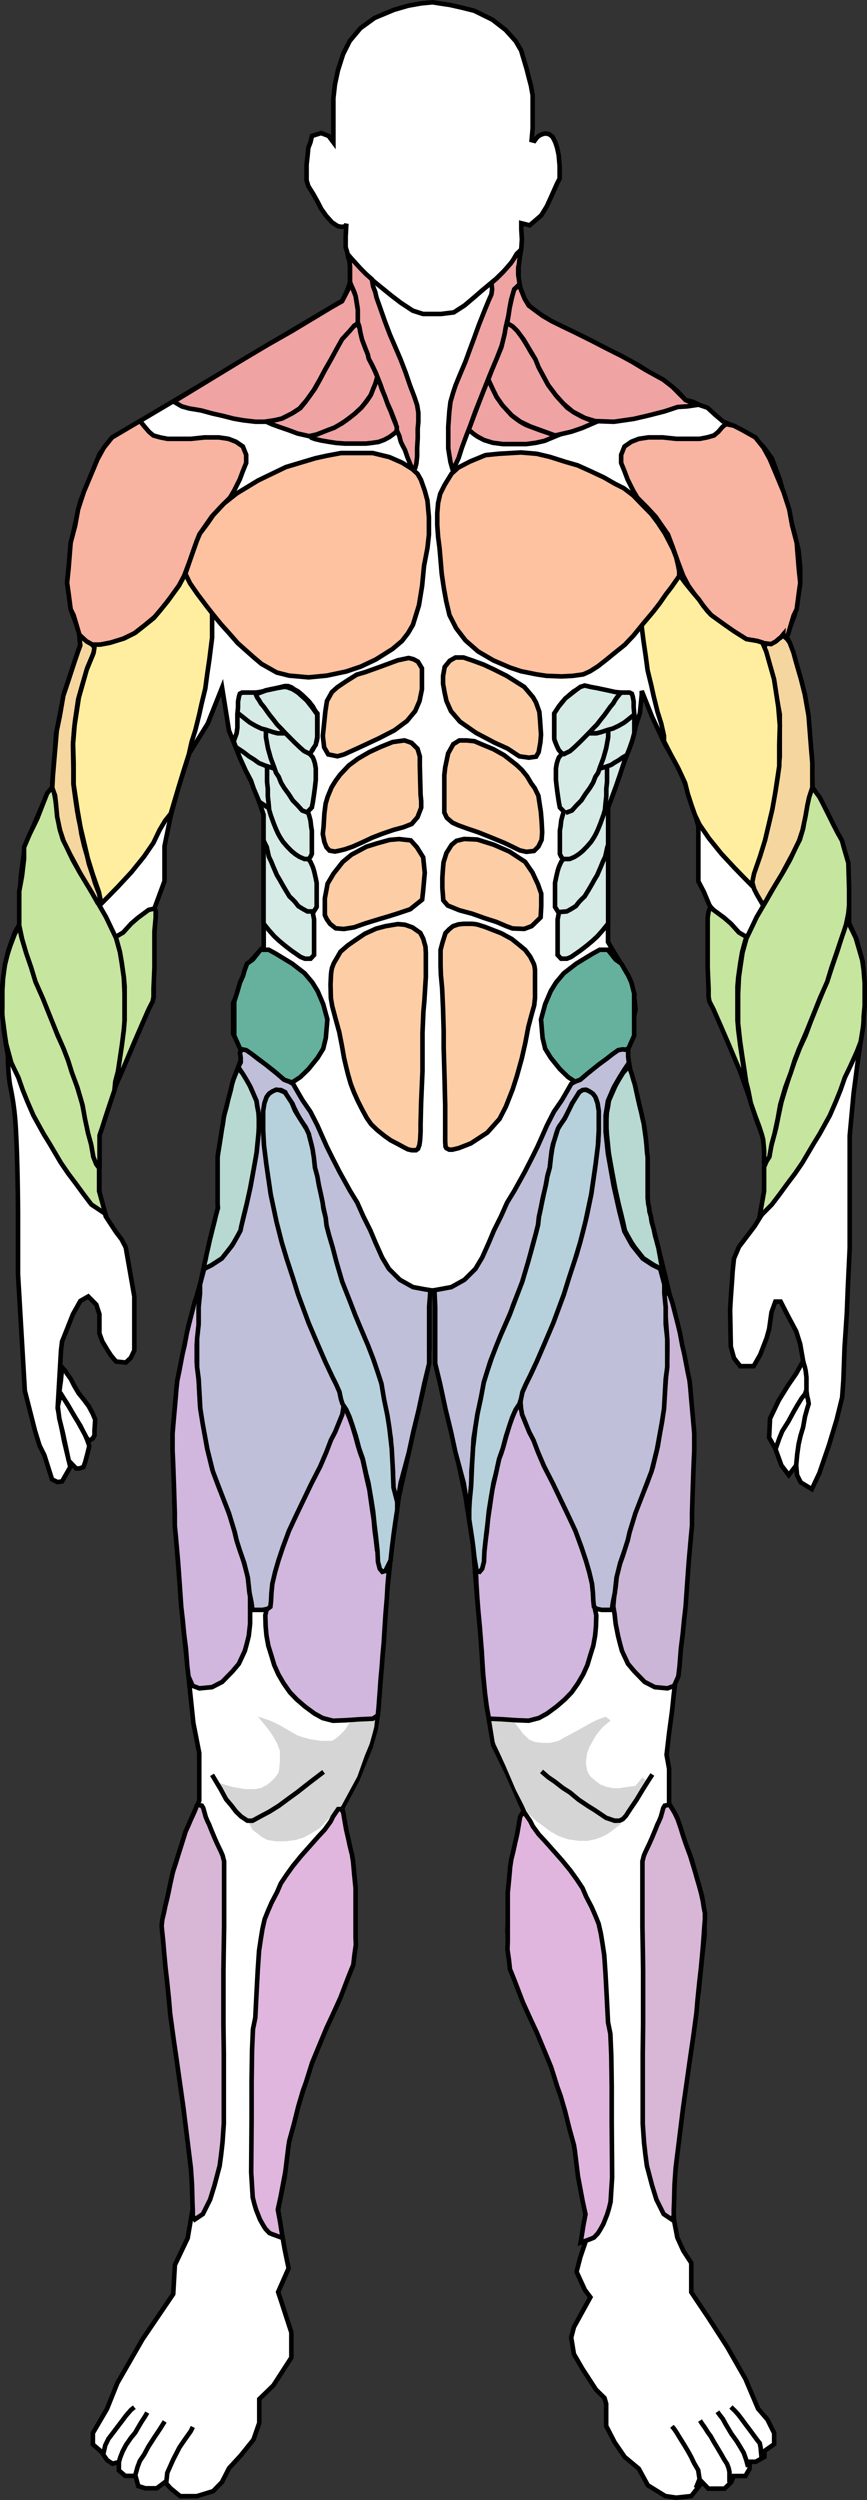 <svg xmlns="http://www.w3.org/2000/svg" width="189.349" height="545.554" viewBox="0 0 189.349 545.554">
  <rect x="0" y="0" width="189.349" height="545.554" fill="#333333" stroke="none"/>
  <g id="Human-Body" transform="translate(-90.838 -69.348)">
    <g id="Extra_bits" data-name="Extra bits">
      <path className="Body_Outline" data-name="Body Outline" d="M473.862,2400.388l-13.2,7.826-17.708,10.57-18.7,11.081-2.675,3.544-4.216,10.36-2.055,9.143-.826,8.637.826,5.855,1.751,4.746.3,2.872-3.5,10.5-1.776,8.932-.2,3.221-.179,1.889-.431,5.21v1.427l-1.083,1.255-4.932,11.531-.825,6.238-.191,2.586-.17,3.712v4.584l-.986,1.69-1.371,3.8-.742,3.059-.65,4.832v4.889l.317,4.605.472,3.1.473,2.746a39.7,39.7,0,0,0,.431,6.264,57.827,57.827,0,0,1,1.242,8.947c.5,8.2.515,19.755.515,19.755v12.627l1.487,25.421,2.243,8.809.979,3.174,1.036,2.053,1.686,5.316,1.223.582.969-.16,1.792-3.14-1.333-5.566-1.428-7.281.732-12.579.237-1.967.991-2.471,1.381-3.488,1.622-2.883,1.717-.98,1.768,1.8.673,2.066v4.188l.643,1.77,1.175,1.967.718,1.1,1.1,1.31,2.115.223,1.074-1,.8-1.638v-11.789l-1.876-10.714-.916-1.758-1.2-1.561-2.25-3.433-1.385-5.406v-12.216L425.2,2571.1l8.194-19.064V2533.04l2.372-6.409v-7.642l1.41-6.845,1.616-5.871,2.38-7.508,4.037-6.522,3.133-7.862,1.5,9.385,2.561,6.4,2.927,6.108,2.1,5.871v28.772l-3.778,4.145-1.247,4.37-1.652,3.8v6.73l1.652,3.125v2.666l-1.652,4.4-1.937,7.666-1.4,8.6v11.566l-1.715,6.8-2.077,9.4-2.585,9.263-2.5,12.245-.973,10.951.487,20.438,1.677,20.94,2.338,22.32,1.285,6.555v10.409l-2.943,6.665L437.556,2743l-2.343,10.849.663,8.409,1.248,12.4,2.757,19.562.942,7.075.789,7.075.359,7.692-1.149,6.694-2.79,5.858-.364,6.344-6.724,9.906-5.483,9.537-2.247,5.6-3.094,5.293v2.47l1.826,1.579,1.268,1.835,1.187.8,1.4-.356v1.82l1.39,1.194h2.235l.609,2.218,1.546.492h2.493l1.8-1.351,1.214,1.351,2.1,1.72h3.624l3.571-1.093,1.926-1.978,1.552-3.036,2.563-2.786,2.768-3.442,1.27-3.656v-5.194l3.078-2.983,3.928-6.075v-5.478l-2.159-6.635-.729-2.2,2.287-5.167-.874-4.238-.683-3.906-.729-4.571,1.412-7.123.874-7.368,2.15-8.312,2.718-8.667,3.089-7.536,3.072-6.682,2.991-7.6.6-4.238v-12.94l-.6-6.033-1.474-6.611-.812-4.635,3.242-6.089,2.9-7.129,1.16-4.051.539-3.708.531-7.164.683-8.243.729-10.828,1.061-10.078,1.54-10.774,3.09-13.828,1.977-8.425,1.217-5.458.358-4.438v-12.7h2.2l-.774,3.771v8.925l.774,5.011.706,4.885,2,8.425,2.95,13.828,1.666,10.774.865,11.247.808,8.915.491,7.776.721,6.688,1.508,8.878,3.1,6.332,3.6,8.171-1.25,4.514-1.534,10.189-.821,11.447.821,6.135,3.682,9.9,3.368,7.091,1.7,3.781,2.167,6.192,2.328,9.878,1.5,7.97,1.373,7.646.458,4.749v3.535l-1.456,4.284-.825,3.192,1.823,3.959,1.2,1.591-3.6,6.524-.592,2.275.592,3.6,1.915,3.3,2.915,4.473,1.857,1.82.359,1.244v4.846l1.849,3.58,2.191,3.192,3.079,2.556,1.984,3.63,3.815,2.351,2.361.35,3.308-.35,1.859-2.351.493-.71,1.382,1.442h3.528l1.486-1.442.493-1.311h2.576l.926-1.609v-1.506h1.327l1.9-1.051v-1.3l2.132-1.486V2865.3l-1.473-2.961-2.039-2.356-2.773-6.525-3.977-6.963-4.106-6.374-2.416-3.588-1.318-1.981v-6.376l-1.739-2.669-1.306-2.875-.679-3.535-.471-4.4.471-4.09.679-7.972,1.306-8.9,1.389-11.862.955-6.925,1.018-6.054.7-7,.571-5.153v-4.883l-.571-3.853-1.186-4.107-1.045-3.69-1.355-3.7-.929-2.736-.92-2.853-1.729-2.985v-7.588l-.553-3.066.553-4.778.657-4.88.364-3.547.707-5.94.725-7.806.742-7.087.683-7.7.369-5.18.494-11.947v-7.481l-.494-10.076-1.453-11.669-1.937-9.162-2.012-8.49-1.5-6.051-1.555-6.189-.762-4.605v-10.528l-.462-4.021-.918-4.033-.975-4.289-1.259-4.267-.4-2.925v-2.048l.825-3.944.833-4.018-.336-3.071-.924-3.4-1.892-3.455-1.686-2.768-1.174-2.016v-29.39l1.6-4.178,1.464-4.415,2.183-5.868.964-3.787.752-2.306.4-4v-.846l2.276,5.685,2.8,5.969,2.2,3.822,1.406,2.766,1.194,2.978,1.317,3.889,1.171,4.474v11.967l1.2,2.3,1.181,2.812.968,1.554-.468,1.732-.5,3.629v9.888l.968,3.24,1.162,4.042,1.346,3.34,2.1,5.694,1.491,4.185,1.5,4.223,1.729,5.421,1.1,2.918.977,3.622.375,3.849.128,4.06v3.26l-1.4,2.966-1.564,2.522-1.661,2.191-1.763,2.315L560.134,2609l-.28,2.635-.161,2.494-.25,3.387-.148,2.653.148,8.025.69,2.514,1.359,1.766h2.941l1.431-2.508,1.394-3.6.556-2,.515-3.66.847-2.325h1.151l1.619,3.163,1.77,3.312.874,2.755.649,3.741-1.522,2.751-1.818,2.633-1.975,3.19-1.914,3.984-.194,4.146,1.369,2.458,1.311,3.613,1.611,2.114,1.61-2.114.194,2.114.813,1.6,2.413,1.467,1.646-3.5,2.1-6.114,1.676-5.537,1.2-4.859.272-3.8.254-7.1.492-7.448.231-5.8.4-8.444v-24.533l.857-9.269,1.006-7.684.979-6.54.362-4.864v-4.725l-.362-4.822-1.4-5.049-1.584-3.469v-7.278l-.185-5.674-1.323-4.748-1.942-3.719-2.739-5.558-1.771-2.444-.169-7-.321-3.155-.471-5.781-.741-4.439-1.563-5.886-1.3-4.307-1.1-2.582,1.756-4.644.832-4.28.372-2.44v-3.736l-.372-3.715-1.036-4.208-1.245-4.536-1.809-6.626-1.722-4.616-1.789-2.459-2.1-1.98-3.986-2.455-2.749-1.126-1.787-1.509-1.645-1.523-1.558-.524-1.666-.784-1.583-.374-1.818-1.981L544.6,2417.2l-2.853-1.6-2.687-1.669-3.36-1.839-3.085-1.521-5.059-2.623-4.183-2.012-3.031-1.465-2.438-1.5-2.389-1.769-1.1-1.588-.935-2.517-.372-1.912v-2.748l.205-1.667.374-2.181.13-1.98-.13-2.189v-1.365l1.83.462,2.53-2.173,1.214-1.982.942-2.059,1.289-2.889.567-1.093v-2.794l-.214-2.382-.353-1.621-.389-1.156-.6-1.182-.756-.571-.788-.145-.653.145-.753.342-.5.462-.483.673-.626-.166.223-2.573v-7.206l-.383-2.139-.482-1.816-.448-1.786-1.215-4.065-1.181-2.019-2.214-2.457-2.891-2.232-3.921-1.929-2.64-.669-2.752-.617-2.251-.333-1.453-.237-2.523.237-2.834.508-3.1.9-4.226,1.766-1.561,1.131-1.536,1.113-2.332,2.778-1.451,2.876-1.14,3.581-.645,3.038-.342,3.034v9.6l-1.042-1.4-1.634-.618-2,.618-.33,1.4-.464,1.193-.168,1.763-.212,1.885v3.462l.38,1.251,1.083,1.731.944,1.689.771,1.505,1.058,1.507,1.324,1.475,1.239.821.923.178.812-.178.155-.519-.155,2.767v2.353l.356,1.168.192,1.087.14.4.247.812v4.24l-.387,1.165-.393.953-.54,1.153-.427.8Z" transform="translate(-309 -2265)" fill="#fff" stroke="#000" stroke-width="1"/>
      <path id="Right_knee_Shade" data-name="Right knee Shade" d="M512.438,2710.749l-.792,1.315-1.322,1.36-.983.8-.87.51h-2.65l-2.335-.366-1.832-.48-1.22-.462-1.038-.6-1.107-.634-1.172-.689-1.083-.575-1.5-.678-.9-.3.9,1.106.777,1.008.862,1.36.7,1.308.588,1.608v2.442l-.149,1.593-.194,1.026-.736,1.057-1.067,1.1-.918.715-1.474.762-1.538.24h-2.028l-2.854-.5-1.725-.5.789,1.563.791,1.063,1.145,1.266.672,1.006,1.182,1.024.808.536h.971l2.236-1.282,3.009-1.754,2.643-2.044,2.99-2.092,3.431-2.774,1.444-.655v.795l-.275,1.256-.793.589-2.052,1.5-2.241,1.79-2.312,1.631-2.834,2.069-1.985,1.119-1.737.848-1.762.69.488.921,1.146.853.841.662,1.024.542,1.78.265h2l2.063-.265,1.778-.542,1.61-.883,1.822-1.134,1.168-1.329,1.364-1.415.983-.971,1.015-.936,3.444-6.351,1.153-3.232.5-1.4,1.028-2.477.706-2.538.273-1.078.189-1.682-2.2.617-1.654.44Z" transform="translate(-345 -2265)" fill="#d5d5d5" stroke="#d5d5d5" stroke-width="1"/>
      <path id="Right_knee_line" data-name="Right knee line" d="M482.153,2721.651l.985,1.646.869,1.455,1.207,2.231,1.2,1.413.96,1.264,1.117,1.09,1.384.912H491l1.672-.912,2.048-1.09,2.022-1.264,1.91-1.413,2.172-1.577,2.683-2.109,3-2.284" transform="translate(-345 -2265)" fill="none" stroke="#000" stroke-width="1"/>
      <path id="Right_hand" data-name="Right hand" d="M419.216,2648.783l.862-.521.394-.665v-1.073l.157-2.4-.551-1.3-.862-1.61-1.05-1.409-1.139-1.4-.954-1.6-.763-1.512-.812-1.146-.452-.683-.625-.7-.151,1.385-.135,1.436-.174,1.222-.157,1.374.617.812,1.077,1.642,1.068,1.859.848,1.427.987,1.576.764,1.532.55,1.01Z" transform="translate(-309 -2265)" fill="#fff" stroke="#000" stroke-width="1"/>
      <path id="Chin_Line" data-name="Chin Line" d="M475.632,2389.642l2.384,2.774,2.058,2.172,2.507,2.043,2.67,2.173,2.105,1.608,2.637,1.738,2.241.713h3.912l2.8-.345,2.361-1.526,2.19-1.85,1.615-1.408,3.075-2.562,1.884-1.827,1.657-1.961.958-1.633.951-.923" transform="translate(-309 -2265)" fill="none" stroke="#000" stroke-width="1"/>
      <path id="Right_Hand_2" data-name="Right Hand 2" d="M414.864,2653.11l1.6,1.685h.728l.88-.325.362-1.028.464-1.744.444-1.8-.444-1.293-.464-1.087-.729-1.354-.8-1.435-1.046-1.731-1-1.735-1.1-1.743-.375-.633-.6.887-.321,1.489.321,2.613.776,3.133,1.3,6.106" transform="translate(-309 -2265)" fill="#fff" stroke="#000" stroke-width="1"/>
      <path id="Left_Knee_Line" data-name="Left Knee Line" d="M543.582,2709.482l.556-.133,1.459.449,1.067.431,1.2.356.826,1.065.993,1.363,1.413,1.354,1.371.583,1.544.215h2.1l1.856-.435,1.522-.866,1.608-.85,1.727-.951,2.122-1.2,1.524-.766,1.558-.563.366.282-1.268,1.048-.656.788-.906,1.134-.617,1.079-.9,1.6-.5,1.483-.264,2.057.264,1.721.5,1.127.6.713.915.788,1.17.855,1.381.533,1.582.333h1.3l2.248-.333,1.628-.217,1.62-1.959-1.862,3.045-.446.78.272-.584-.966,1.762-1.011,1.444-.182.19-1.005,1.271-.3.387-.875.151-1.084-.539-.927-.453-.763-.545-3.606-2.348-3.114-2.385-2.389-1.865-2.581-1.8-.934-.784-.718.219-.4.565v.477l.86,1.011,1.412.987,2.082,1.522,1.867,1.315,1.8,1.366,2.41,1.718,3.078,1.961,1.916.935,1.272.247-1.272.982-.927.639-1.146.559-1.248.435-1.674.333h-1.681l-2.375-.333-2.025-.715-1.856-1.067-1.382-1.079-1.342-.935-2.115-1.961-.452-1.083-1.866-3.65-2.294-5.358-.281-.6-2-4.409Z" transform="translate(-345 -2265)" fill="#d5d5d5" stroke="#d5d5d5" stroke-width="1"/>
      <path id="Left_Knee_Line-2" data-name="Left Knee Line" d="M554.108,2720.907l1.474,1.274,1.4.952,1.805,1.4,1.53.976,1.89,1.574,2.066,1.382,1.5.935,2.43,1.635,1.841.627h1.115l.714-.359.664-.717.958-1.467,1.379-2.035,1.281-2.129,1.148-1.825,1-1.556" transform="translate(-345 -2265)" fill="none" stroke="#000" stroke-width="1"/>
      <path id="toe_piece_8" data-name="toe piece 8" d="M426.769,2892.74l.343-1.164.493-1.256.743-1.417,1.13-1.628.882-1.063.757-1.318.609-1.026.761-1.163.512-.883" transform="translate(-310 -2286)" fill="none" stroke="#000" stroke-width="1"/>
      <path id="toe_piece_7" data-name="toe piece 7" d="M430.341,2895.635l.54-1.945.489-1.3.961-1.426.939-1.749,1.3-2.016,1.194-1.784,1.04-1.658" transform="translate(-310 -2286)" fill="none" stroke="#000" stroke-width="1"/>
      <path id="toe_piece_6" data-name="toe piece 6" d="M437.129,2897.3l.245-2.336,1.3-2.9,1.359-2.642,1.139-1.671,1.3-1.829.481-.961" transform="translate(-310 -2286)" fill="none" stroke="#000" stroke-width="1"/>
      <path id="Toe_piece_5" data-name="Toe piece 5" d="M423.369,2890.973l.462-2.022.691-1.405.805-1.05,1.336-1.764.887-1.163.763-1.027,1.108-1.279.748-.611" transform="translate(-310 -2286)" fill="none" stroke="#000" stroke-width="1"/>
      <path id="toe_piece_4" data-name="toe piece 4" d="M567.145,2891.561l-.193-2.137-.191-.923-.516-.641-.739-1-.889-1.211-.878-1.159-1.027-1.4-.659-.854-.685-.768-.894-.864" transform="translate(-310 -2286)" fill="none" stroke="#000" stroke-width="1"/>
      <path id="toe_piece_3" data-name="toe piece 3" d="M564.22,2893.654l-.425-1.541-.537-1.513-.634-1.078-.886-1.448-1.188-1.655-1.294-2.182-.587-1.075-.6-.75-.548-.766" transform="translate(-310 -2286)" fill="none" stroke="#000" stroke-width="1"/>
      <path id="toe_piece_2_" data-name="toe piece 2 " d="M560.147,2897.031v-2.277l-.175-.8-.345-.92-.628-.975-.755-1.325-.743-1.245-.783-1.3-.66-1.189-.617-.842-.719-1.134-.494-.682-.509-.778" transform="translate(-310 -2286)" fill="none" stroke="#000" stroke-width="1"/>
      <path id="toe_piece_1" data-name="toe piece 1" d="M552.824,2898.277l.791-1.952-.292-1.927-.906-1.558-.642-1.348-.658-1.195-.867-1.452-.843-1.344-.793-1.3-.486-.733-.538-.655" transform="translate(-310 -2286)" fill="none" stroke="#000" stroke-width="1"/>
      <path id="hand_piece" data-name="hand piece" d="M570.219,2671.566l.833-2.377.617-1.511,1.361-2.161,1.141-2.111.819-1.419.919-1.5.73-.914.322-.915V2655.9l-.162-1.376-.16-.772-.419-1.411" transform="translate(-310 -2286)" fill="none" stroke="#000" stroke-width="1"/>
      <path id="hand_piece_2" data-name="hand piece 2" d="M264.714,389.163l.217-2.351.313-2.282.432-1.885.553-1.827.408-2.3.488-1.758.332-1.072-.145-.917-.187-.688-.187-1.4" fill="none" stroke="#000" stroke-width="1"/>
    </g>
    <g id="Traps_Shoulders" data-name="Traps/Shoulders">
      <path id="Path_250" data-name="Path 250" d="M535.2,2453.12l1,.859.881.618,1.46.78,1.94.6,2.217.282h5.078l2.105-.282,1.9-.433,2.624-1.09-3.626-1.213-2.86-1.072a11.978,11.978,0,0,1-1.594-.888c-.851-.562-1.809-1.359-1.809-1.359L542.7,2447.8l-1.336-1.7-.881-1.78-1.033-2.206-1.121,2.75Z" transform="translate(-342 -2290)" fill="#efa4a3" stroke="#000" stroke-width="1"/>
      <path id="Path_249" data-name="Path 249" d="M168.153,178.13l.161,1.324-.161,1.154-.548,1.22-.76,1.835-1.424,3.582-1.057,2.927-.9,2.418-.991,2.712-1.268,3-.884,2.155-.581,1.774-.524,1.829-.248,2.08-.233,3.321v4.728l.233,1.491.248,1.5.524,1.839,1.275-2.766.712-2.243,1-2.694.778-1.991,1.15-3.183,1.545-3.908,1.564-3.928,1.505-3.551,1.408-3.678.891-3.826.346-2.278.533-3.139.706-2.374,1.167-1.108-.3-2.061v-1.61l.156-.655.146-1.343.157-1.544-.795.629-.529.915-.706,1.067-1.77,2-1.408,1.393Z" transform="translate(30 -47)" fill="#efa4a3" stroke="#000" stroke-width="1"/>
      <path id="Path_239" data-name="Path 239" d="M458,2426.382l1.3.584,1.63.586,1.985.683,1.911.718,2.5.563,1.482-.289,2.207-.807,2.147-.87,2.082-1.323,1.989-1.5,1.648-1.551.964-1.253.976-1.364.514-1.312.468-1.062.256-.6.168-.624v-.426l-.689-1.624-.581-1.179-.49-1.11-.38-1.181-.459-1.1-.412-1.141-.334-1.148-.2-.963-.178-1.022-.7-1.106-1.052.922-1.326,1.526-.93.93L473.6,2410l-.77,1.442-1.131,2.08-.975,1.749-1,1.888-1.085,1.957-1.14,1.592-1.026,1.418-1.052,1.282-1.526.986L461.6,2425.6l-1.351.369Z" transform="translate(-309 -2265)" fill="#efa4a3" stroke="#000" stroke-width="1"/>
      <path id="Path_241" data-name="Path 241" d="M486.491,2428.241l.555,1.226.314,1.255.389.825.532,1.008.544,1.581.656,1.617.41.872.638-.206.245-.935.166-1.573v-1.785l.126-2.136v-2.126l.139-1.4v-2.079l-.265-1.612-.6-1.818-.939-2.451-.977-2.864-1.1-2.868-1.1-2.561-1.226-2.839-1.1-2.9-.9-2.572-.928-2.612-.291-1.251-.45-1.169-.284-1.583-1.272-1.134-1.233-1.248-1.508-1.649h-.9l.157,1.263v3.653l.589,1.14.439,1.044.353,1.607.228,1.392v3.118l.4,1.085.241,1.347.369,1.565.72,1.877.534,1.342.2.935.726,1.352.79,1.668,1.121,2.864,1.07,3.015,1.116,2.471,1.034,2.661Z" transform="translate(-309 -2265)" fill="#efa4a3" stroke="#000" stroke-width="1"/>
      <path id="Path_253" data-name="Path 253" d="M108.173,207.84l1.459,1.4,1.427.8h1.57l2.6-.51,2.3-.71,2.619-1.249,2.3-1.79L124.594,204l1.78-2.079,1.748-2.247,1.792-2.515,1.164-2.213,1.116-2.953,1.135-3.242,1.04-2.756,2.707-3.9,1.892-2.041,2.085-2.093.9-1.507,1.255-2.5.672-1.8.724-1.775V168.6l-.724-1.817-1.515-1.039-1.629-.634-2.093-.312H135.5l-2.951.313h-5.112l-1.623-.312-1.482-.418-.948-.8-.919-1.07-1.054-1.3-3.392,2-2.711,1.6-1.788,2.228-1.38,2.516-1.586,3.779-1.426,3.4L107.9,180.5l-.64,3.51-.993,3.767-.461,5.732-.314,2.993.314,2.271.461,3.514.667,1.364Z" fill="#f8b4a0" stroke="#000" stroke-width="1"/>
      <path id="Path_272" data-name="Path 272" d="M2.682,2.2,4.141.8,5.569,0h1.57l2.6.51,2.3.71,2.619,1.249,2.3,1.79L19.1,6.04l1.78,2.079,1.748,2.247,1.792,2.515,1.164,2.213L26.7,18.047,27.84,21.29l1.04,2.756,2.707,3.9,1.892,2.041,2.085,2.093.9,1.507,1.255,2.5.672,1.8.724,1.775v1.776l-.724,1.817L36.878,44.3l-1.629.634-2.093.313H30.011l-2.951-.312H21.948l-1.623.313-1.482.418-.948.8-.919,1.07-.689.557H15.92l-1.4-.288-1.828-.943L9.817,45.249,8.029,43.021l-1.38-2.516L5.063,36.727l-1.426-3.4L2.408,29.539l-.64-3.51L.775,22.262.314,16.53,0,13.537l.314-2.271L.775,7.752l.667-1.364Z" transform="translate(265.607 210.042) rotate(180)" fill="#f8b4a0" stroke="#000" stroke-width="1"/>
      <path id="Path_238" data-name="Path 238" d="M438.01,2422.134l1.537.9,1.554.438,2.68.448,2.326.637,2.515.574,2.288.585,2.1.361,2.631.307h1.932l2.073-.307,1.657-.361,2.306-1.159,1.664-1.085,1.543-1.818,1.556-2.179,1.327-2.317,1.123-2.126,1.319-2.289,1.128-2.078,1.282-2.292,1.657-1.793.945-1.128.826-.55v-2.942l-.484-3.042-1.03-2.557-1.914,3.716-2.411,1.374-8.532,5.129-5.163,2.935-5.435,3.228-14.666,8.911Z" transform="translate(-309 -2265)" fill="#efa4a3" stroke="#000" stroke-width="1"/>
      <path id="Path_240" data-name="Path 240" d="M467.552,2429.518l.316.356.761.284,1.375.324,1.808.309,1.492.225,1.821.132h4.6l1.215-.132,1.581-.225,1.265-.479,1.111-.6.768-.558.683-.554.148-.472v-.623l-.386-.982-.444-1.078-.45-1.248-.631-1.431-.667-1.868-.693-1.653-.295-.943-.693-1.717-.424,1.5-.483,1.163-.522,1.328-.911,1.339-1.164,1.424-1.3,1.2-1.458,1.162-1.4.99-1.734.992-1.207.444-1.183.472-1.416.554Z" transform="translate(-309 -2265)" fill="#efa4a3" stroke="#000" stroke-width="1"/>
      <path id="Path_251" data-name="Path 251" d="M543.637,2429.27l.961,1.042,1.207,1.229.96,1.285,1.093,1.746,1.088,1.9,1.044,1.6.686,1.763,1.031,1.954.948,1.693,1.14,1.386.7,1.059,1.042,1.114,1.176,1.278,1.56,1.078,1.7.932,1.754.692,1.485.338-3.238,1.395-2.38.81-3.979.92v-.269l-4.92-1.787-2.236-1.068-1.859-1.369-2.062-2.234-1.262-1.829-.8-1.627-1-2.154.758-1.963,1.246-2.963.853-2.094.7-2.861.253-1.472Z" transform="translate(-342 -2290)" fill="#efa4a3" stroke="#000" stroke-width="1"/>
      <path id="Path_252" data-name="Path 252" d="M562.822,2451.244l4.093.141,4.353-.628,3.338-.779,3.363-.862,2.883-.954,2.1-.135,2.183-.324-2.553-1.033-2.9-2.913-1.979-1.536-3.944-2.18L571,2438.365l-2.464-1.346-3.7-1.863-2.658-1.383-3.811-1.891L555.7,2430.6l-2.376-1.169-1.892-1.1-1.516-1.1-1.607-1.2-.874-1.459-.717-1.738-.472-1.286-1.113.956-.452,1.6-.51,2.28-.3,1.947-.262,1.528,1.222.746.951.935,1.389,1.859,2.6,4.357.7,1.75,1.252,2.318.83,1.538,1.683,2.245,1.653,1.836,2.022,1.725,2.7,1.407Z" transform="translate(-342 -2290)" fill="#efa4a3" stroke="#000" stroke-width="1"/>
    </g>
    <g id="Front_Abs" data-name="Front Abs">
      <path id="Path_263" data-name="Path 263" d="M170.586,216.029l3.357-1.2,3.769-1.392,2.355-.5,1.046.252,1,.542.874,1.454v4.583l-.523,2.554-.941,2.185-1.816,2.19-2.736,2.024-3.325,1.715-4.255,1.988-3.425,1.559-1.425.4-2.011-.4-.9-1.559-.288-2.486.288-2.75.274-2.681.34-2.185,1.084-1.945,1.213-1.084,1.948-1.31,2.275-1.424Z" fill="#fdcea6" stroke="#000" stroke-width="1"/>
      <path id="Path_265" data-name="Path 265" d="M546.116,2460.4l1.914-2.029,2.008-1.478,2.414-1.4,2.531-1.166,2.6-1.049,2.6-.362,1.541.537,1.3,1.29.5,1.653v1.976l.167,6.432.137,1.372v1.411l-.8,2.084-1.273,1.486-1.843.718-2.16.582-2.51.866-2.109.818-2.072.975-2.167.972-1.748.6-1.175.285-.975.2-1.187-.2-.673-.737-.451-1.121-.353-1.793.163-1.448.19-3.073.273-2.091.448-1.514.849-2.044.883-1.425Z" transform="translate(-381 -2222)" fill="#fdcea6" stroke="#000" stroke-width="1"/>
      <path id="Path_264" data-name="Path 264" d="M568.954,2442.558l-.355-1.979v-1.736l.355-1.953,1.1-1.348,1.256-.716h1.758l2.115.716,2.3.853,2.191,1.024,2.837,1.424,3.822,2.4,1.914,2.253.658,1.158.728,2.053.142,1.689.22,3.252-.134,1.671-.388,2.179-.554.968-1.575.22-2.088-.294-2.6-1.712-2.785-1.255-4.1-2.168-3.476-2.426-1.969-2.3-.986-2.213Z" transform="translate(-381 -2222)" fill="#fdcea6" stroke="#000" stroke-width="1"/>
      <path id="Path_266" data-name="Path 266" d="M188.074,236.761l.633-3,1.126-2.019,1.32-.816h1.537l1.751.167,1.522.649,2.663,1.108,2.312,1.3,2.706,2.112,1.166,1.091,1.14,1.408.894,1.507.758,1.038.819,1.677.259,1.73.271,1.757.17,2.014.127,2.474-.127,1.668-.7,1.467-.95.955-1.67.187-1.422-.313-1.688-.829-1.754-.831-2.754-1.129-2.946-1.181-2.313-.781-2-.727-1.282-.577-1.224-1.055-.543-1.153v-8.183Z" fill="#fdcea6" stroke="#000" stroke-width="1"/>
      <path id="Path_267" data-name="Path 267" d="M161.779,267.9V265.4l.607-3.228,1.3-2.187,2-2.54,1.916-1.588,3.253-1.742,2.382-.744,2.727-.753,2.018-.166,2.555.28,1.33,1.471,1.391,2.231.347,3.354-.347,3.871-.223,2.016-2.609,2.089-2.719.916-1.932.61-2.022.594-3.216.989-2.359.839-2.25.359-1.776-.144-1.237-.971-.7-1-.434-.907Z" fill="#fdcea6" stroke="#000" stroke-width="1"/>
      <path id="Path_268" data-name="Path 268" d="M187.55,259.3l.149-1.767.644-2.052,1.125-1.78,1.066-.873,1.665-.4,2.867.123,3.562,1.115,3.474,1.52,3.423,2.236,1.594,2.324,1.2,2.567.726,2.063v2.683l-.137,2.492-1.956,1.9-1.622.607-2.572-.1-1.365-.51-2.106-.9-2.707-.872-2.6-.932L191.2,268l-2.577-1.044-.97-1.142-.1-1.345-.107-1.287V260.9Z" fill="#fdcea6" stroke="#000" stroke-width="1"/>
      <path id="Path_269" data-name="Path 269" d="M163.725,279.579l1.477-2.543,1.559-1.358,1.649-1.148,2.076-1.4,2.51-1.14,2.074-.544,2.636-.438,1.567.135,1.64.577,1.72,1.208.626,1.24.505,1.777.076,1.33v5.277l-.088,1.4-.242,3.918-.2,2.167-.2,4.658v8.344l-.176,4.06-.125,2.883-.116,4.64v1.616l-.092,1.805-.161,1.165-.307.818-.446.328h-.93l-.858-.2-.9-.467-1.1-.6-1.729-.9-1.395-.987-1.541-1.238-1.344-1.285-.947-1.355-.983-1.8-1.018-2.007-.831-1.877-.686-1.8-.58-2.022-.448-1.8-.426-1.838-.434-2.491-.6-3.072-.82-2.978-.728-2.75-.294-1.718-.07-2.977.1-2.165.081-.725.149-.758.2-.518Z" fill="#fdcea6" stroke="#000" stroke-width="1"/>
      <path id="Path_270" data-name="Path 270" d="M187.054,280.111v-3.476l.414-1.577.659-2.09.785-.813.849-.692,1.161-.394,1.217-.128h1.834l1.01.128,1.69.523L200.3,273l2.29,1.243,1.443,1.157,1.52,1.258,1.079,1.447.781,1.556.167.584.1.784v6.064l-.17,1.62-.561,2.006-.726,2.719-.644,3.415-.778,3.443-1.082,3.9-.918,2.862-1.49,3.789-1.365,2.66-2.678,3-3.607,2.354-2.635,1.028-1.395.336h-.7l-.62-.336-.166-.3-.078-1.1v-8.1l-.066-2.354-.063-2.952-.087-3.135-.116-3.936v-3.586l-.134-4.826-.2-4.537-.275-2.943Z" fill="#fdcea6" stroke="#000" stroke-width="1"/>
    </g>
    <g id="Arms">
      <path id="Path_254" data-name="Path 254" d="M472.353,2511.5a12.689,12.689,0,0,0,.158,2.744c.035.242.393,3.031.393,3.031l.3,1.932,1.07,3.964.42.912,1.156,2.4.94,2.689,1.031,2.567,1.307,3.01,2.28,4.127,1.187,1.92,2.523,4.271,1.629,2.383,1.671,2.214,1.629,2.228,1.742,2.3,3.075,2.054-1.381-4.983v-5.249l-1-2.367-.812-3.144-.79-2.965-.564-2.789-.611-2.873-.755-2.528-.862-2.73-1.294-3.713-1.141-2.939-1.243-2.693-1.129-3.031L482,2511.071l-1.569-3.877-1.026-2.554-1.1-3.324-.882-2.552-.857-2.753-.572-2.583-.346.614-.607,1.177-.248.632-.706,1.857-.625,1.968-.558,2.27-.393,2.875-.158,2.635v4.051Z" transform="translate(-381 -2222)" fill="#c6e59f" stroke="#000" stroke-width="1"/>
      <path id="Path_277" data-name="Path 277" d="M495.458,2513.225a16.57,16.57,0,0,1-.237,2.938c-.035.242-.417,2.54-.417,2.54l-.816,2.119-1.06,2.353-.42.912-1.156,2.4-.94,2.689-1.031,2.567-1.307,3.01-2.28,4.127-1.187,1.92-2.523,4.271-1.629,2.383-1.671,2.214-1.629,2.228-1.742,2.3-2.7,2.724,1-5.653v-5.249l1-2.367.812-3.144.79-2.965.564-2.789.611-2.873.755-2.528.862-2.73,1.294-3.713,1.141-2.939,1.243-2.693,1.129-3.031,1.278-3.177,1.569-3.877,1.026-2.554,1.1-3.324.882-2.552.857-2.753.572-2.583.737-1.075,1.17,2.36.625,1.3.746,2.538.678,2.348.294,2.077.229,2.908v4.942Z" transform="translate(-216 -2222)" fill="#c6e59f" stroke="#000" stroke-width="1"/>
      <path id="Path_255" data-name="Path 255" d="M493.582,2546.368l-.716-.948-.65-1.634-.468-2.669-.668-2.429-.693-3.229-.533-3-1.118-3.812-1.215-3.288-.825-2.639-.949-2.47-1.473-3.376-1.631-4.035-1.465-3.665-1.588-3.582-.957-3.145-1.074-3.108-.9-3.105-.62-2.927v-7.46l.62-3.405.433-3.708v-2.489l1.2-2.808,1.654-3.384,1.233-3.171.962-2.429,1.238-1.481.548,2.8.348,2.616.557,3.687.736,2.5.79,1.524,1.36,2.9,1.414,2.516,2.079,3.442,2.046,3.493,1.738,3.015,1.022,2.15,1.224,2.543.846,3.061.357,2.351.435,3.04.168,3.625v6.428l-.418,3.829-.495,3.4-.467,3.025-.647,2.428-.193,1.94-1.005,3-.841,2.531-.8,2.522-.6,1.775v7.251Z" transform="translate(-381 -2222)" fill="#c6e59f" stroke="#000" stroke-width="1"/>
      <path id="Path_275" data-name="Path 275" d="M481.715,2545.592l1.155-1.806.468-2.669.668-2.429.693-3.229.533-3,1.118-3.812,1.215-3.288.825-2.639.949-2.47,1.473-3.376,1.631-4.035,1.465-3.665,1.588-3.582.957-3.145,1.074-3.108.981-2.945.736-2.135.385-1.234.478-2.334.171-1.759v-3.465l-.1-3.409-.063-2.379-1.009-3.465-.379-1.422-.936-1.662-.854-1.649-.969-1.953-.939-1.873-.685-1.371-.562-1.044-.834-1.129-.567-.779-.673-.362-.548,2.8-.348,2.616-.557,3.687-.736,2.5-.79,1.524-1.36,2.9-1.414,2.516-2.079,3.442-1.891,3.29-1.894,3.219-1.022,2.15-1.224,2.543-.846,3.061-.357,2.351-.435,3.04-.168,3.625v6.428l.418,3.829.495,3.4.467,3.025.376,2.542.464,1.827.54,2.735.915,2.651.925,2.5.573,1.745.293,1.109.211,2.3v3.264Z" transform="translate(-224 -2222)" fill="#c6e59f" stroke="#000" stroke-width="1"/>
      <path id="Path_259" data-name="Path 259" d="M505.566,2489.619l.27.526v1.482l-.27,2.95v7.876l-.2,4.684v1.747l-.189,1.006-.862,1.671-1.64,3.733-1.582,3.653-1.832,4.354-1.229,2.89-.832,1.661,1.246-8.325.437-3.456.172-2.093V2506.6l-.172-2-.437-3.084-.409-2.393-.566-2.1-.359-1.233,1.621-.949,1.725-1.912,1.5-1.3,2.352-1.731Z" transform="translate(-381 -2222)" fill="#c6e59f" stroke="#000" stroke-width="1"/>
      <path id="Path_276" data-name="Path 276" d="M498,2489.215l-.413,1.049-.2,1.363v10.826l.2,4.684v1.747l.189,1.006.862,1.671,1.64,3.733,1.582,3.653,1.832,4.354,1.229,2.89.832,1.661-1.246-8.325-.437-3.456-.172-2.093V2506.6l.172-2,.437-3.084.409-2.393.566-2.1.359-1.233-1.621-.949-1.725-1.912-1.5-1.3-2.3-1.694-.051-.038Z" transform="translate(-252 -2222)" fill="#c6e59f" stroke="#000" stroke-width="1"/>
      <path id="Path_260" data-name="Path 260" d="M489.187,2430.195h.048v.592l.045.554.1.831-.507,1.361-.845,2.5-1.069,3.267-1.289,3.86-.761,4.391-.682,3.3-.358,4.171-.232,2.734-.255,3.018-.124,2.48.609,1.719.2,1.828.249,2.757.626,2.953.773,2.337,1.433,2.933,2.2,4.11,2.532,4.206,1.234,2.2h.694l-.3-1.876-.4-1.027-.549-1.459-.38-1.314-.912-2.711-.38-1.654-.688-2.4-.567-2.445-.283-1.747-.34-1.592-.337-1.9-.389-2.695-.41-3.02v-3.043l-.1-5.569.249-3.324.216-1.968.683-4.618.919-3.245,1.084-3.672,1.1-2.567.44-1.184v-.776l-.656-.584-1.02-.564-.785-.678-.231-.13-.588-.7.048.7-.048-.7" transform="translate(-381 -2222)" fill="#f5d69f" stroke="#000" stroke-width="1"/>
      <path id="Path_274" data-name="Path 274" d="M487.87,2430.195h-.048l.048-.136.863.728.567.781.815,2.143.576,2.123,1.075,3.715.844,3.336.813,4.643.255,3.245.323,4.152.245,2.862v5.427l-.7,2.123-.373,1.716-.433,2.5-.626,2.953-.773,2.337-1.433,2.933-2.2,4.11-2.532,4.206-1.234,2.2-.711.14-1.107-1.92-.572-1.122-.414-1.459.209-1.7.776-2.326.923-2.707.657-2.353,1.053-3.758.658-2.916.752-4.007.566-3.546.4-4.122v-9.3l-.667-3.6-.6-3.147-1.552-5.911-.538-1.874.312-.906,1.151.145,1.02-.564.785-.678.231-.13.588-.7-.048.7.048-.7" transform="translate(-226 -2222)" fill="#f5d69f" stroke="#000" stroke-width="1"/>
      <path id="Path_261" data-name="Path 261" d="M493.961,2488.552l1.762-1.788,1.93-1.981,2.9-3.123,2.728-3.376,2.065-3.01,1.319-2.755,1.217-2.052,1.256-1.579,1.631-5.5,1.168-3.823,1.156-3.636.6-2.682.818-2.587.856-3.46.484-2.21.823-3.386.4-3.018.5-3.4.586-4.694v-5.417l-1.084-1.572-1.9-2.612-1.685-2.665-1.142-1.707-1.427,2.632-2.414,3.333-1.833,2.261-1.223,1.44-1.871,1.516-2.25,1.77-2.395,1.2-3.112.957-2.092.383h-1.651l.372.722-.2,1.163-.571,1.385-.908,2.216-.77,2.724-.949,3.348-.923,6.039-.336,4.027.122,4.185v4.69l.873,5.8.642,3.638,1.6,6.777,1.085,3.5,1.317,3.767Z" transform="translate(-381 -2222)" fill="#ffee9f" stroke="#000" stroke-width="1"/>
      <path id="Path_273" data-name="Path 273" d="M511.987,2488.552l-1.762-1.788-1.93-1.981-2.9-3.123-2.728-3.376-2.065-3.01-1-2.1-.739-2.109-.8-2.463-.608-2.406-1.52-3.269-1.574-2.9-1.508-2.925v-1.166l-.6-2.682-.818-2.587-.856-3.46-.484-2.21-.823-3.386-.4-3.018-.5-3.4-.586-4.694v-5.417l1.084-1.572,1.9-2.612,1.685-2.665,1.142-1.707,1.427,2.632,2.414,3.333,1.833,2.261,1.223,1.44.938,1.354.933,1.172.813.858,2.857,2.062,2.04,1.427,2.779,1.753,2.28.376,1.191.361.846,1.951.77,2.724.949,3.348.923,6.039.336,4.027-.122,4.185v4.69l-.873,5.8-.642,3.638-1.6,6.777-1.085,3.5L512.517,2486Z" transform="translate(-257 -2226)" fill="#ffee9f" stroke="#000" stroke-width="1"/>
    </g>
    <g id="Chest">
      <path id="Path_262" data-name="Path 262" d="M131.327,194.557l1.009-2.949,1.473-4.2.676-1.611,1.676-2.236,1.226-1.786,2.374-2.554,2.758-2.182,4.685-2.843,6.073-2.926,6.439-1.927,2.459-.541,3.148-.592h6.9l3.657.884,2.784,1.226,2.181,1.358,1.181,1.068.732,1.276.853,2.416.578,2.142.32,3.612v3.859l-.32,2.894-.745,3.887-.418,4.374-.686,4.21-1.317,4.273-1.074,1.836-1.309,1.69-2.083,1.758-3.641,2.287-3.281,1.549-3.181,1.073-4.254.9-3.97.38-4.267-.38-2.679-.673-3.344-1.887-1.679-1.418-3.486-3.1-1.852-2.118-1.83-2.035-1.731-2.13-1.268-1.617-2.172-2.877-1.586-2.3Z" fill="#fec2a1" stroke="#000" stroke-width="1"/>
      <path id="Path_271" data-name="Path 271" d="M569.984,2476.686l-.165-1.831-.3-2.328-.187-2.577v-2.63l.187-2.207.461-2.007.929-1.872,1.55-2.52,1.472-1.325,2.545-1.324,3.393-1.4,2.858-.293,4.857-.288,3.471.288,2.869.678,3.439,1.091,2.621.754,2.868,1.292,2.838,1.33,2.472,1.413,1.927.972,2.05,1.57,1.868,1.939,2.108,2.147,1.364,1.81,1.621,2.46.829,1.6.921,1.811.682,1.8.417,1.785.22,1.147v1.088l-1.6,2.3-1.325,1.725-1.312,1.9-1.442,1.865-2,2.368-2.286,2.814-1.914,2.024-2.3,1.848-1.916,1.558-1.6,1.251-1.747,1.114-1.508.685-2.266.321-2.495.125-3.282-.125-2.143-.321-3.4-.685-2.39-.794-3.669-1.579-3.319-1.944-2.772-2.423-2.027-2.652L572,2489.57l-.72-3.06-.52-2.866-.457-3.124-.193-2.311Z" transform="translate(-383 -2286)" fill="#fec2a1" stroke="#000" stroke-width="1"/>
    </g>
    <g id="Side_Abs" data-name="Side Abs">
      <path id="Path_295" data-name="Path 295" d="M531.4,2556.892l1.2,1.483,1.139,1.286,1.072.994,1.358,1.127,1.3,1,2,1.385.942.387h1.265l.756-.813v-7.75l-.269-1.384.836-1.349v-5.247l-.259-1.258-.308-1.329-.269-.865-.526-1.165-.431-.526.431-.537.306-.632v-5.115l-.14-.767-.166-1.456-.241-.9-.19-.607-.126-.425.862-.876.221-1.129.26-1.752.209-1.574.172-1.568v-2.465l-.172-1.065-.209-.7-.26-.664-.526-.609v-.51l.526-.567.26-.582.583-1.224.156-.815v-5.279l-.53-.657-.47-.876-.84-1.077-.7-.693-.834-.8-.881-.734-.859-.47-.551-.4-.74-.279h-.738l-1.121.279-.965.213-.954.191-1.061.229-.675.24-.644.136-.909.128h-2.978l-.493.249-.2.648-.195,1.064v1.227l-.143,1.524v2.986l-.174,1.213-.628,1.753.64,1.7.672,1.788,1.29,2.854,1.169,2.209.581,1.713,1.275,3.009.891,2.738v23.725Z" transform="translate(-383 -2286)" fill="#d6ebe5" stroke="#000" stroke-width="1"/>
      <path id="Path_303" data-name="Path 303" d="M529.694,2506.85l.3.683.435.628.39.681.66.783.7.989.6.826.782.965.808,1.06.7.7.947,1.01,1.041,1.054,1.127,1.133,1.163,1.105.906.791,1.319.641.491-.948.729-1.074.325-1.648v-4.972l-1.055-1.481-1.28-1.615-1.89-1.689-1.2-.753-1.276-.461h-.667l-1.378.245-2.427.515Z" transform="translate(-383 -2286)" fill="#d6ebe5" stroke="#000" stroke-width="1"/>
      <path id="Path_305" data-name="Path 305" d="M525.93,2511.073l.919.72.812.651.735.57,1.245.722,1.266.6,1.047.271,1.486.5,1.015.265h1.7" transform="translate(-383 -2286)" fill="none" stroke="#000" stroke-width="1"/>
      <path id="Path_301" data-name="Path 301" d="M531.912,2514.7v1.5l.258,1.424.185,1,.289,1.039.335,1.171.733,1.949.411,1.209.578.853.519,1.307.674,1.112,1.021,1.407.86,1.344,1.06,1.08,1.007,1.126,1.357.508" transform="translate(-383 -2286)" fill="none" stroke="#000" stroke-width="1"/>
      <path id="Path_291" data-name="Path 291" d="M525.45,2518.439,527,2519.47l1.236.95,1.1.682,1.036.756,1.409.572,1.052.337.9.306" transform="translate(-383 -2286)" fill="none" stroke="#000" stroke-width="1"/>
      <path id="Path_299" data-name="Path 299" d="M532.164,2522.643v3.327l.161,1.5v1.629l.164,1.46.134,1.511.343,1.172.63,1.75.55,1.355.429.933.4.727.647,1.006.909,1.061.981,1,.846.685.891.581,1.089.464h1.21" transform="translate(-383 -2286)" fill="none" stroke="#000" stroke-width="1"/>
      <path id="Path_293" data-name="Path 293" d="M530.386,2530.267l2.189,1.47" transform="translate(-383 -2286)" fill="none" stroke="#000" stroke-width="1"/>
      <path id="Path_297" data-name="Path 297" d="M531.336,2538.645l.764,1.553.458,2.107.494,1.02.463,1.138.8,1.854.649,1.081.552.993.714,1.218.828,1.362.724.682.533.566.67.865,1.016.625.961.533h1.25" transform="translate(-383 -2286)" fill="none" stroke="#000" stroke-width="1"/>
      <path id="Path_306" data-name="Path 306" d="M536.651,2556.892l-1.2,1.483-1.139,1.286-1.072.994-1.358,1.127-1.3,1-2,1.385-.942.387h-1.265l-.756-.813v-7.75l.269-1.384-.836-1.349v-5.247l.259-1.258.308-1.329.269-.865.526-1.165.431-.526-.431-.537-.306-.632v-5.115l.14-.767.166-1.456.241-.9.19-.607.126-.425-.862-.876-.221-1.129-.26-1.752-.209-1.574-.172-1.568v-2.465l.172-1.065.209-.7.26-.664.526-.609v-.51l-.526-.567-.26-.582-.583-1.224-.156-.815v-5.279l.53-.657.47-.876.84-1.077.7-.693.834-.8.881-.734.859-.47.551-.4.74-.279h.738l1.121.279.965.213.954.191,1.061.229.675.24.644.136.909.128h2.978l.493.249.2.648.195,1.064v1.227l.143,1.524v4.1l-.435,1.628-.642,1.837-1.027,2.542-.989,2.988-.86,2.51-1.083,2.957-.679,1.8v25.334Z" transform="translate(-313 -2286)" fill="#d6ebe5" stroke="#000" stroke-width="1"/>
      <path id="Path_307" data-name="Path 307" d="M543.7,2506.489l-.871,1.044-.435.628-.39.681-.66.783-.7.989-.6.826-.782.965-.808,1.06-.7.7-.947,1.01-1.041,1.054-1.127,1.133-1.163,1.105-.906.791-1.319.641-.573-.243-.593-.689-.451-.971-.5-1.326v-5.658l.949-1.462,1.47-1.8,2.132-1.675,1.123-.822.957-.316,1.312.316,1.378.245,2.427.515,1.518.338Z" transform="translate(-317.245 -2286)" fill="#d6ebe5" stroke="#000" stroke-width="1"/>
      <path id="Path_308" data-name="Path 308" d="M536.157,2511.073l-.919.72-.812.651-.735.57-1.245.722-1.266.6-1.047.271-1.486.5-1.015.265h-1.7" transform="translate(-306.509 -2286)" fill="none" stroke="#000" stroke-width="1"/>
      <path id="Path_309" data-name="Path 309" d="M541.2,2514.7v1.5l-.258,1.424-.185,1-.289,1.039-.335,1.171-.733,1.949-.411,1.209-.578.853-.519,1.307-.674,1.112-1.021,1.407-.86,1.344-1.06,1.08-1.007,1.126-1.357.508" transform="translate(-317.533 -2286)" fill="none" stroke="#000" stroke-width="1"/>
      <path id="Path_310" data-name="Path 310" d="M531.469,2518.583l-.991.561-.922.65-.824.467-.773.517-1.052.392-.785.231-.673.21" transform="translate(-303.606 -2284.539)" fill="none" stroke="#000" stroke-width="1"/>
      <path id="Path_311" data-name="Path 311" d="M541.544,2522.643v3.327l-.161,1.5v1.629l-.164,1.46-.134,1.511-.343,1.172-.63,1.75-.55,1.355-.429.933-.4.727-.647,1.006-.909,1.061-.981,1-.846.685-.891.581-1.089.464h-1.21" transform="translate(-318.13 -2286)" fill="none" stroke="#000" stroke-width="1"/>
      <path id="Path_313" data-name="Path 313" d="M541.647,2539.673l-.2.525-.458,2.107-.494,1.02-.463,1.138-.8,1.854-.649,1.081-.552.993-.714,1.218-.828,1.362-.724.682-.533.566-.67.865-1.016.625-.961.533-1.773.135" transform="translate(-317.969 -2286)" fill="none" stroke="#000" stroke-width="1"/>
    </g>
    <g id="Calves" transform="translate(-3 -64)">
      <path id="Tibialis_Anterior_-_Left" data-name="Tibialis Anterior - Left" d="M516.524,2839.672l-1.746-1.175-1.58-3.157-.964-3.125-1.121-4.239-.331-2.5-.29-2.569-.285-4.125v-15.312l.082-6.375v-11.772l-.072-4.925-.078-4.707v-14.173l.141-.517.185-.748.393-.9.86-1.8.489-1.111.832-1.993.376-.963.326-.656.413-.984.243-.879.3-1.082.311-.509.7-.127h.419l.506.8.593,1,.612,1.294.592,1.711.6,1.928.621,1.843.95,2.553,1.077,3.559.434,1.546.417,1.425.445,1.659.375,1.67.176,1.244.26,1.33v1.435l-.124,1.6-.229,3.246-.189,2.257-.318,3.474-.338,2.915-.387,3.776-.274,3.2-.723,5.335-.759,5.215-.474,3.367-.939,6.6-1.631,13.2-.247,3.606-.1,3.865-.067,1.7v1.273Z" transform="translate(-276 -2222)" fill="#d8b6d6" stroke="#000" stroke-width="1"/>
      <path id="Tibialis_Anterior_-_Right" data-name="Tibialis Anterior - Right" d="M517.4,2839.672l1.746-1.175,1.58-3.157.964-3.125,1.121-4.239.331-2.5.29-2.569.285-4.125v-15.312l-.082-6.375v-11.772l.072-4.925.078-4.707v-14.173l-.141-.517-.185-.748-.393-.9-.86-1.8-.489-1.111-.832-1.993-.376-.963-.326-.656-.413-.984-.243-.879-.3-1.082-.311-.509-.7-.127-.4.127-.252.7-.373.893-.617,1.338-.767,1.772-.419.909-.586,1.881-.535,1.716-.564,1.769-.458,1.513-.629,1.929-.286,1.249-.273,1.232-.393,1.94-.372,1.659-.348,1.4-.268,1.321-.381,1.584-.162,1.449.354,3.461.189,2.257.318,3.474.338,2.915.387,3.776.274,3.2.723,5.335.759,5.215.474,3.367.939,6.6,1.631,13.2.247,3.606.1,3.865.067,1.7v1.273Z" transform="translate(-381 -2222)" fill="#d8b6d6" stroke="#000" stroke-width="1"/>
      <path id="Calf_-_Right" data-name="Calf - Right" d="M462.578,2843.732l-.342-2.071-.186-1.222-.159-.909-.2-1.025-.178-.964.641-2.96,1-5.315.687-5.616.187-1.174,1.01-3.653.942-3.8,1-3.4.706-1.95,1.311-4.182,1.182-2.872,2.008-4.816,1.209-2.579,1.789-3.923,1.745-4.561.847-2.118.227-.522.229-2.066.323-2.292-.064-1.664v-10.73l-.117-1.126-.179-1.831-.233-2.667-.25-1.642-.434-1.744-.406-1.853-.446-1.943-.31-1.8-.319-1.89-.407-.715h-.7l-.4.572-.726,1.06-.547,1.1-1.3,1.788-1.305,1.393-2.064,2.325-1.755,1.982-1.783,2.18-1.435,2-1.215,1.829-.8,1.867-1.19,2.274-.827,1.9-.7,1.73-.487,2.139-.367,2.241-.376,2.524-.277,4.081-.239,4.461-.308,6.084-.51,2.493-.2,4.721-.094,6.7v7.98l-.091,11.859.336,5.438.382,1.523.378,1.238.83,2.085.752,1.33.466.726.844.882.594.254Z" transform="translate(-307 -2222)" fill="#e1b6de" stroke="#000" stroke-width="1"/>
      <path id="Calf_-_Left" data-name="Calf - Left" d="M471.641,2843.732l.342-2.071.186-1.222.159-.909.2-1.025.178-.964-.641-2.96-1-5.315-.687-5.616-.187-1.174-1.01-3.653-.942-3.8-1-3.4-.706-1.95-1.311-4.182-1.182-2.872-2.008-4.816-1.209-2.579-1.789-3.923-1.745-4.561-.847-2.118-.227-.522-.229-2.066-.323-2.292.064-1.664v-10.73l.117-1.126.179-1.831.233-2.667.25-1.642.434-1.744.406-1.853.446-1.943.31-1.8.319-1.89.407-.715h.7l.4.572.726,1.06.547,1.1,1.3,1.788,1.305,1.393,2.064,2.325,1.755,1.982,1.783,2.18,1.435,2,1.215,1.829.8,1.867,1.19,2.274.827,1.9.7,1.73.487,2.139.367,2.241.376,2.524.277,4.081.239,4.461.308,6.084.51,2.493.2,4.721.094,6.7v7.98l.091,11.859-.336,5.438-.382,1.523-.378,1.238-.83,2.085-.752,1.33-.466.726-.844.882-.594.254Z" transform="translate(-251 -2221)" fill="#e1b6de" stroke="#000" stroke-width="1"/>
    </g>
    <g id="Legs" transform="translate(-3 -64)">
      <path id="Vastus_Medialus_-_Left" data-name="Vastus Medialus - Left" d="M578.784,2698.282l.1,2.689.186,3,.241,3.09.3,3.129.268,3.424.18,2.231.191,3.212.131,1.851.368,3.892.373,2.875.477,2.723,2.862.126,3.192.215,2.635.1,2.252-.58,1.788-.986,2.086-1.537,1.794-1.552,1.483-1.54,1.391-1.981,1.135-1.955.894-1.989.616-2.052.682-2.186.41-2.27.176-1.987.071-2.378-.391-1.86-.321-2.929-.194-2-.374-1.691-.763-2.817-1.082-3.2-.76-2.143-.8-2.222-1.435-2.94-1.536-3.24-1.967-4.117-1.711-3.286-1.2-2.754-.7-1.8-.473-1.343-.728-1.265-1.009-2.351-.692-1.775-.294-1.228-.187-.706-.795.406-.471.948-.553,1.392-.532,1.479-.742,2.456-.536,1.987-.477,1.55-.521,1.409-.377,1.7-.475,2.2-.63,2.739-.561,3.959-.385,2.54-.221,2.493-.253,1.865-.27,2.369-.956,3.638Z" transform="translate(-381 -2222)" fill="#d1b6de" stroke="#000" stroke-width="1"/>
      <path id="Vastus_Medialus_-_Right" data-name="Vastus Medialus - Right" d="M605.735,2698.454l-.24,2.642-.171,3-.267,3.131-.217,3.346-.2,3.3-.243,2.656-.2,2.745-.216,2.314-.266,3.743-.21,2.791-.149,1.548-1.108.738-2.862.127-3.192.215-2.635.1-2.252-.58-1.788-.986-2.086-1.537-1.794-1.552-1.483-1.54-1.391-1.981-1.135-1.955-.894-1.99-.616-2.051-.682-2.186-.41-2.27-.176-1.986-.071-2.378.391-1.86.321-2.929.194-2,.374-1.691.763-2.817,1.082-3.2.76-2.143.8-2.222,1.435-2.94,1.536-3.239,1.967-4.117,1.711-3.286,1.2-2.754.7-1.8.473-1.343.728-1.265,1.009-2.351.692-1.775.294-1.228.187-.706.795.406.471.948.553,1.392.532,1.479.742,2.455.536,1.987.477,1.549.521,1.409.377,1.7.475,2.2.63,2.739.561,3.959.385,2.54.221,2.493.253,1.865.27,2.37,1.567,3.37.545.815Z" transform="translate(-427 -2222)" fill="#d1b6de" stroke="#000" stroke-width="1"/>
      <path id="Vastus_Lateralis_-_Right" data-name="Vastus Lateralis - Right" d="M518.111,2637.3l-.792,2.295-.565,2.212-.654,2.552-.463,1.924-.5,2.7-.419,1.757-.743,3.885-.411,1.967-.188,1.719-.171,2.1-.27,3-.273,3.112-.139,1.643v3.7l.139,3.083.193,5.5.157,5.176v2.617l.218,2.288.5,5.644.289,4.042.4,5.778.35,3.061.265,2.788.408,3.268.3,3.88.259,2.179.908,2.059,1.468.552,2.76-.258,2.224-1.144,2.262-2.32,1.375-1.634,1.312-2.814.461-1.69.394-1.585.294-2.65v-5.9l-.166-1.064-.268-2.648-.238-1.334-.494-1.749-.474-1.652-.611-1.71-.486-1.486-.364-1.273-.332-1.389-.78-2.716-.727-2.043-1.011-2.611-1.009-2.549-.792-2.125-.567-1.659-.523-2.17-.581-2.4-.475-2.755-.346-2.167-.448-2.438-.254-1.807-.144-2.734-.143-2.712-.249-2.153-.173-1.736v-4l.173-1.77.249-2.349V2641.1l.143-2.472Z" transform="translate(-381 -2222)" fill="#d1b6de" stroke="#000" stroke-width="1"/>
      <path id="Vastus_Lateralis_-_Left" data-name="Vastus Lateralis - Left" d="M523.873,2637.3l.792,2.295.565,2.212.654,2.552.463,1.924.5,2.7.419,1.757.743,3.885.411,1.967.188,1.719.171,2.1.27,3,.273,3.112.139,1.643v3.7l-.139,3.083-.193,5.5-.157,5.176v2.617l-.218,2.288-.5,5.644-.289,4.042-.4,5.778-.35,3.061-.265,2.788-.408,3.268-.3,3.88-.259,2.179-.908,2.059-1.468.552-2.76-.258-2.224-1.144-2.262-2.32-1.375-1.634-1.312-2.814-.461-1.69-.394-1.585-.516-2.6-.252-2.243-.276-1.607.144-1.614.132-1.166.252-1.517.232-2.267.678-2.682.667-1.831.608-2.061.891-3.394.8-3.034,1.14-2.794,1.845-4.513,1.233-3.452,1.111-4.614.448-2.817.52-2.846.415-3.75.179-2.569.207-2.979.184-1.788.133-3.927v-1.881l-.133-2.286-.184-2.558-.207-2.612-.179-2.97Z" transform="translate(-284 -2222)" fill="#ccb6d7" stroke="#000" stroke-width="1"/>
      <path id="V_line_-_right" data-name="V line - right" d="M525.6,2572.026l.661-2.283.668-1.476.341-1.214.523-1.419,1.25-.885,1.7-2.143h1.782l1.616.895,3.5,2.133,2.723,2.1,1.69,2.009,1.145,1.85,1.231,2.883.907,3.338-.344,4.045-.562,2.34-1.231,1.991-1.975,2.449-1.8,1.75-1.779,1.177-1.742-.578-2.132-1.848-2.375-1.826-1.97-1.506-1.628-1.153-1.532-.456-1.267-2.846v-7.444Z" transform="translate(-380 -2222)" fill="#65b19d" stroke="#000" stroke-width="1"/>
      <path id="V_line_-_left" data-name="V line - left" d="M545.335,2572.13l-.605-2.387-.661-1.476-.869-1.46-.663-1.173-1.25-.885-1.7-2.143h-1.782l-1.616.895-3.5,2.133-2.723,2.1-1.69,2.009-1.145,1.85-1.231,2.883-.907,3.338.344,4.045.563,2.34,1.231,1.991,1.975,2.449,1.8,1.75,1.779,1.177,1.742-.578,2.132-1.848,2.375-1.826,1.97-1.506,1.628-1.153,1.532-.456,1.267-2.846v-9.223Z" transform="translate(-313 -2222)" fill="#65b19d" stroke="#000" stroke-width="1"/>
      <path id="Quads_-_right" data-name="Quads - right" d="M526.245,2588.739l1.1,1.769,1.226,2.128,1.269,2.953.5,3.137v3.6l-.5,4.736-1.269,7.152-1.226,5.457-1.1,4.395-1.665,3L522.229,2630l-2.134,1.395-1.664.81-.913,3.436v1.965l-.294,2.976v3.707l-.343,3.206v6.164l.343,2.612.361,6.5.5,3.166,1.037,5.664,1.2,4.828,1.915,5,1.6,4.121,1.274,4.167.4,1.76.719,2.25.948,2.742.787,3.151.359,3.277.433,2.15.223,1.611h2.242l1.069-.222.6-.46.132-1.169.1-1.911.19-1.923.6-2.547.772-2.656.935-2.788,1.326-3.576,1.012-2.172.9-1.909,1.151-2.387,1.795-3.75,1.992-3.884,1.312-3.067,1-2.625.926-1.771.968-2.389.59-1.442.232-1.38.1-1.281-.1-.992-.232-1.031-.823-1.854-1.182-2.406-1.09-2.388-.905-2.045-1.245-2.953-1.638-3.83-1.5-4.052-.713-1.9-1.443-4.718-1.4-4.113-1.346-4.9-.863-3.512-1-4.924-.776-5.314-.716-5.884-.1-2.217v-4.288l.232-1.841.313-1,.49-.865.805-.638.711-.462h.818l.9.462.489.935,1.1,1.572.419.987.5.987.7,1.3.568.868.679.958.44,1.094.479,1.675.333.945.316,1.523.2,1.759.189,1.823.494,1.745.458,2.542.6,2.458.314,1.67.533,2.484.143,1.511.548,2.208.54,1.9.608,2.33.481,1.787.975,3.391.55,1.625.9,2.234.932,2.358.285.917,2.391,5.522,2.283,5.745,1.373,4.493.479,2.625.889,4.167.876,5.438.194,3.765.273,3.44v2.342l.216,2.295.165,2.633-.082,1.6.082,2.246.835-5.713.468-2.891,1.79-6.655.991-4.583,1.166-4.779,1.222-5.7,1.058-4.363v-12.414l.275-3.587-1.262-.2-2.544-.473-2.854-1.594-2.4-2.388-1.485-2.485-1.449-3.243-1.111-2.644-1.555-3.119-1.315-2.961-1.591-2.6-2.246-4.053-1.667-3.256-1.129-2.281-1.106-2.471-.985-2.231-1.5-2.936-1.754-2.559-1.118-1.92-.918-1.618-.8-.45-1.188-.448L534.4,2589.7l-2.461-1.982-1.839-1.349-1.292-1.014-1.214-.848-.978-.17-.368.728.156,1.105v1.015l-.528,1Z" transform="translate(-380 -2222)" fill="#c0bfda" stroke="#000" stroke-width="1"/>
      <path id="Quads_-_Left" data-name="Quads - Left" d="M558.2,2588.739l-1.1,1.769-1.226,2.128-1.269,2.953-.5,3.137v3.6l.5,4.736,1.269,7.152,1.226,5.457,1.1,4.395,1.665,3,2.352,2.934,2.134,1.395,1.664.81.913,3.436v1.965l.294,2.976v3.707l.343,3.206v6.164l-.343,2.612-.361,6.5-.5,3.166-1.037,5.664-1.2,4.828-1.915,5-1.6,4.121-1.274,4.167-.4,1.76-.719,2.25-.948,2.742-.787,3.151-.359,3.277-.433,2.15-.223,1.611h-2.242l-1.069-.222-.6-.46-.132-1.169-.1-1.911-.19-1.923-.6-2.547-.772-2.656-.935-2.788-1.326-3.576-1.012-2.172-.9-1.909-1.151-2.387-1.795-3.75-1.992-3.884-1.312-3.067-1-2.625-.926-1.771-.968-2.389-.59-1.442-.232-1.38-.1-1.281.1-.992.232-1.031.823-1.854,1.182-2.406,1.09-2.388.905-2.045,1.245-2.953,1.638-3.83,1.5-4.052.713-1.9,1.443-4.718,1.4-4.113,1.346-4.9.863-3.512,1-4.924.776-5.314.716-5.884.1-2.217v-4.288l-.232-1.841-.313-1-.49-.865-.805-.638-.711-.462h-.818l-.9.462-.489.935-1.1,1.572-.419.987-.5.987-.7,1.3-.568.868-.679.958-.44,1.094-.479,1.675-.333.945-.316,1.523-.2,1.759-.189,1.823-.494,1.745-.458,2.542-.6,2.458-.314,1.67-.533,2.484-.143,1.511-.548,2.208-.54,1.9-.608,2.33-.481,1.787-.975,3.391-.55,1.625-.9,2.234-.932,2.358-.285.917-2.391,5.522-2.283,5.745-1.373,4.493-.479,2.625-.889,4.167-.876,5.438-.194,3.765-.273,3.44v2.342l-.216,2.295-.165,2.633.082,1.6-.082,2.246-.835-5.713-.468-2.891-1.79-6.655-.991-4.583-1.166-4.779-1.222-5.7-1.058-4.363v-12.414l-.168-3.592,1.155-.2,2.544-.473,2.854-1.594,2.4-2.388,1.485-2.485,1.449-3.243,1.111-2.644,1.555-3.119,1.315-2.961,1.591-2.6,2.246-4.053,1.667-3.256,1.129-2.281,1.106-2.471.985-2.231,1.5-2.936,1.754-2.559,1.118-1.92.918-1.618.8-.45,1.188-.448,1.469-1.261,2.461-1.982,1.839-1.349,1.292-1.014,1.214-.848.978-.17,1.189.17v1.414l.163,1.372-.611.889Z" transform="translate(-328 -2222)" fill="#c0bfda" stroke="#000" stroke-width="1"/>
      <path id="Buttocks_-_right" data-name="Buttocks - right" d="M525.8,2588.383l-.066.174-.422,1.111-.476,1.2L524.5,2592l-.272,1.261-.535,1.964-.385,1.663-.4,1.448-.193.851-.181,1.332-.223,1.224-.271,1.755-.238,1.54-.291,1.779-.145,1.028v10.307l.066.805-.191.677-.271,1.027-.3,1.259-.436,1.721-.37,1.5-.21.825-.233,1.07-.216.961-.261,1.125-.195,1.014-.218.872-.144.708-.1.6,1.65-.84,1.192-.758,1.189-.785.758-.959,1.189-1.51.655-.995.75-1.322.681-1.265.229-1.117.488-2.093.645-2.579.739-3.344.737-3.982.394-2.211.287-1.658.235-2.343.181-1.8.073-1.26v-2.031l-.073-1.286-.272-1.405-.176-1.2-.725-1.676-.712-1.6-.8-1.415-.841-1.366Z" transform="translate(-380 -2222)" fill="#b7d9d1" stroke="#000" stroke-width="1"/>
      <path id="Buttocks_-_Left" data-name="Buttocks - Left" d="M522.853,2588.383l.414-.757.244,1.27.306.864.329,1.186.341,1.071.266,1.226.417,1.909.4,1.73.365,1.454.181.9.307,1.283.187,1.346.238,1.7.169,1.507.122,1.739.145,1.028v8.932l.125,1.3.2.883.069.785.3,1.038.179,1.215.459,1.6.29,1.42.241.815.244.975.249.872.2,1.128.177.94.153.956.2.893v1.069l-.723-.729-.932-.475-1.192-.758-1.189-.785-.758-.959-1.189-1.51-.655-.995-.75-1.322-.681-1.265-.229-1.117-.488-2.093-.645-2.579-.739-3.344-.737-3.982-.394-2.211-.287-1.658-.235-2.343-.181-1.8-.073-1.26v-2.031l.073-1.286.272-1.405.176-1.2.725-1.676.712-1.6.8-1.415.841-1.366Z" transform="translate(-292 -2222)" fill="#b7d9d1" stroke="#000" stroke-width="1"/>
      <path id="m._sartorius_-_left" data-name="m. sartorius - left" d="M576.308,2686.9l.455,2.972.257,1.743.155,1.184.295,2.618.456,2.756.655.175.562-.668.391-1.524.107-2.438.337-3.112.311-2.539.3-2.9.391-2.5.635-3.716.486-1.894.735-3.336.821-2.337.679-2.556.863-2.705.524-1.519.727-1.639.822-1.24.351-1.09.323-1.554.743-1.688.813-1.622,1.534-3.256,1.741-4.021,1.888-4.425,2.334-6.315,1.078-3.459,1.347-4.116,1.116-3.7,1.151-4.521,1.261-5.937.965-6.639.511-4.12.173-3.214v-4.312l-.267-1.644-.464-1.343-.55-.74-.719-.489-.826-.377-.7.073-.69.423-.349.518-1.213,1.934-.808,1.644-.834,1.688-.89,1.283-.609.987-.5,1.6-.438,1.392-.288,1.215-.289,1.938-.253,2.265-.534,1.976-.313,1.8-.461,1.983-.365,1.7-.285,1.436-.419,1.919-.179,1.685-.477,1.9-.8,2.981-.906,3.263-1.273,4.284-1.674,4.378-1.106,2.927-1.856,4.217-.973,2.362-1.077,2.8-1.006,3.012-.71,2.291-.646,3.458L578.1,2664l-.444,2.906-.507,4.381-.217,3.693-.2,4.6-.318,3.306-.1,1.911Z" transform="translate(-380 -2222)" fill="#b6d1dc" stroke="#000" stroke-width="1"/>
      <path id="m._sartorius_-_right" data-name="m. sartorius - right" d="M605.272,2686.85l-.46,3.243-.209,1.677-.2,1.625-.257,2.446-1.156,2.334-.655.175-.562-.668-.391-1.524-.107-2.438-.337-3.112-.311-2.539-.3-2.9-.391-2.5-.635-3.716-.486-1.894-.735-3.336-.821-2.337-.679-2.556-.863-2.705-.524-1.519-.727-1.639-.822-1.24-.351-1.09-.323-1.554-.743-1.688-.813-1.622-1.534-3.256-1.741-4.021-1.888-4.425-2.334-6.315-1.078-3.459-1.347-4.116-1.116-3.7-1.151-4.521-1.261-5.937-.965-6.639-.511-4.12-.173-3.214v-4.312l.267-1.644.464-1.343.55-.74.719-.489.826-.377.7.073,1.191.484.393.559,1.134,1.725.722,1.741,1.069,1.747.746,1.149.707,1.149.48,1.038.118.52.352,1.362.328,1.329.31,1.963.226,2.129.529,1.969.334,1.908.435,1.944.38,1.821.192,1.429.469,1.874.207,1.789.484,1.859.813,2.748.85,3.261,1.264,4.327,1.724,4.369,1.139,2.965,1.668,3.988,1.052,2.441,1.142,2.951,1.007,2.958.838,2.571.558,3.349.739,3.565.429,2.72.513,4.465.224,4.075.178,4.516.808,3.133v1.709Z" transform="translate(-425 -2222)" fill="#b6d1dc" stroke="#000" stroke-width="1"/>
    </g>
  </g>
</svg>

